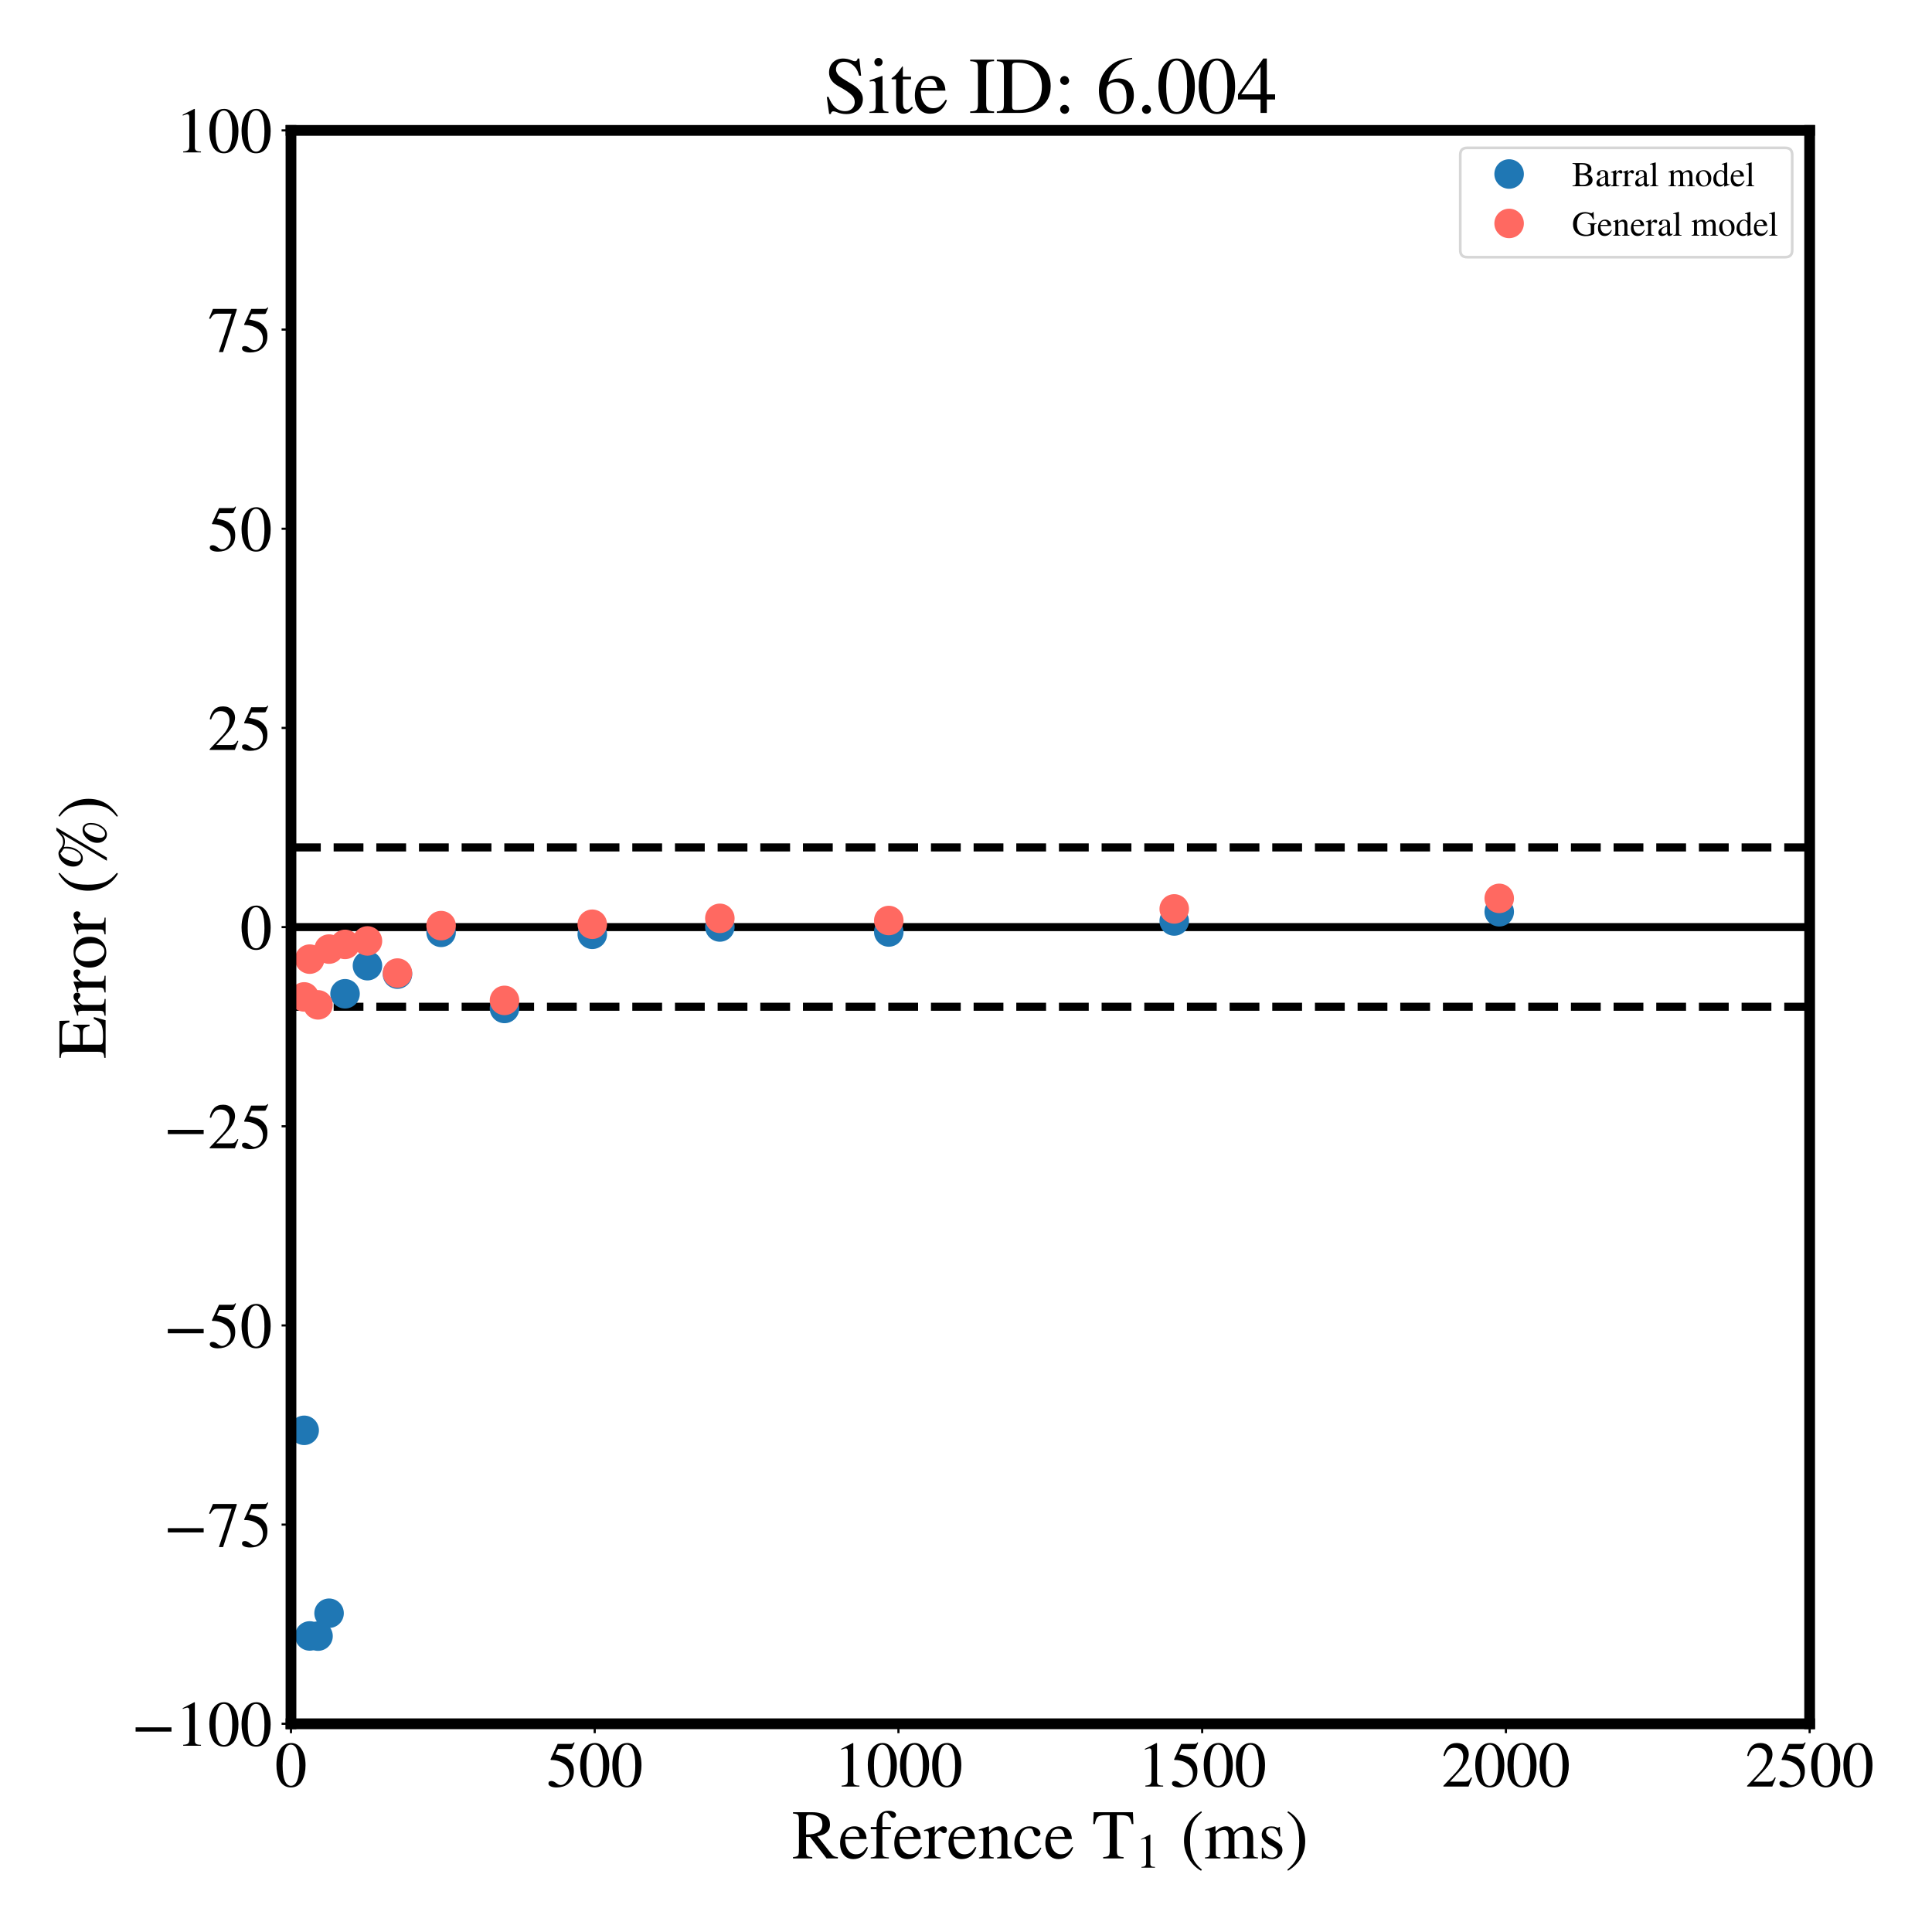 <?xml version="1.0" encoding="utf-8" standalone="no"?>
<!DOCTYPE svg PUBLIC "-//W3C//DTD SVG 1.1//EN"
  "http://www.w3.org/Graphics/SVG/1.1/DTD/svg11.dtd">
<!-- Created with matplotlib (https://matplotlib.org/) -->
<svg height="720pt" version="1.1" viewBox="0 0 720 720" width="720pt" xmlns="http://www.w3.org/2000/svg" xmlns:xlink="http://www.w3.org/1999/xlink">
 <defs>
  <style type="text/css">*{stroke-linecap:butt;stroke-linejoin:round;}</style>
 </defs>
 <g id="figure_1">
  <g id="patch_1">
   <path d="M 0 720 
L 720 720 
L 720 0 
L 0 0 
z
" style="fill:#ffffff;"/>
  </g>
  <g id="axes_1">
   <g id="patch_2">
    <path d="M 108.44 642.4 
L 674.4 642.4 
L 674.4 48.6 
L 108.44 48.6 
z
" style="fill:#ffffff;"/>
   </g>
   <g id="matplotlib.axis_1">
    <g id="xtick_1">
     <g id="line2d_1">
      <defs>
       <path d="M 0 0 
L 0 3.5 
" id="m16a979dbff" style="stroke:#000000;stroke-width:0.8;"/>
      </defs>
      <g>
       <use style="stroke:#000000;stroke-width:0.8;" x="108.44" xlink:href="#m16a979dbff" y="642.4"/>
      </g>
     </g>
     <g id="text_1">
      <!-- 0 -->
      <g transform="translate(102.44 665.791)scale(0.24 -0.24)">
       <defs>
        <path d="M 47.594 33 
Q 47.594 26.297 46.297 20.344 
Q 45 14.406 42.453 9.406 
Q 39.906 4.406 35.406 1.5 
Q 30.906 -1.406 25 -1.406 
Q 18.906 -1.406 14.297 1.688 
Q 9.703 4.797 7.203 10 
Q 4.703 15.203 3.547 21.094 
Q 2.406 27 2.406 33.594 
Q 2.406 42.906 4.703 50.344 
Q 7 57.797 12.344 62.688 
Q 17.703 67.594 25.406 67.594 
Q 35.203 67.594 41.391 58 
Q 47.594 48.406 47.594 33 
z
M 38 32.5 
Q 38 48.297 34.641 56.641 
Q 31.297 65 24.797 65 
Q 18.594 65 15.297 56.594 
Q 12 48.203 12 32.906 
Q 12 17.5 15.297 9.344 
Q 18.594 1.203 25 1.203 
Q 31.297 1.203 34.641 9.344 
Q 38 17.5 38 32.5 
z
" id="STIXGeneral-Regular-48"/>
       </defs>
       <use xlink:href="#STIXGeneral-Regular-48"/>
      </g>
     </g>
    </g>
    <g id="xtick_2">
     <g id="line2d_2">
      <g>
       <use style="stroke:#000000;stroke-width:0.8;" x="221.632" xlink:href="#m16a979dbff" y="642.4"/>
      </g>
     </g>
     <g id="text_2">
      <!-- 500 -->
      <g transform="translate(203.632 665.791)scale(0.24 -0.24)">
       <defs>
        <path d="M 43.797 68.094 
L 40.203 59.594 
Q 39.594 58.297 37.5 58.297 
L 18.094 58.297 
L 14.094 49.797 
Q 25.094 47.703 30 45.25 
Q 34.906 42.797 39.094 37 
Q 42.594 32.203 42.594 24.297 
Q 42.594 17.094 40.25 12.188 
Q 37.906 7.297 32.797 3.5 
Q 26 -1.406 15.797 -1.406 
Q 10.094 -1.406 6.594 0.297 
Q 3.094 2 3.094 4.797 
Q 3.094 8.594 7.594 8.594 
Q 11.203 8.594 15 5.5 
Q 18.906 2.297 22.094 2.297 
Q 27.297 2.297 31.438 7.5 
Q 35.594 12.703 35.594 19.203 
Q 35.594 28.797 28.906 34.203 
Q 20.203 41.203 7.594 41.203 
Q 6.406 41.203 6.406 42 
L 6.5 42.5 
L 17.406 66.203 
L 38.094 66.203 
Q 39.797 66.203 40.75 66.703 
Q 41.703 67.203 42.906 68.797 
z
" id="STIXGeneral-Regular-53"/>
       </defs>
       <use xlink:href="#STIXGeneral-Regular-53"/>
       <use x="50" xlink:href="#STIXGeneral-Regular-48"/>
       <use x="100" xlink:href="#STIXGeneral-Regular-48"/>
      </g>
     </g>
    </g>
    <g id="xtick_3">
     <g id="line2d_3">
      <g>
       <use style="stroke:#000000;stroke-width:0.8;" x="334.824" xlink:href="#m16a979dbff" y="642.4"/>
      </g>
     </g>
     <g id="text_3">
      <!-- 1000 -->
      <g transform="translate(310.824 665.791)scale(0.24 -0.24)">
       <defs>
        <path d="M 39.406 0 
L 11.797 0 
L 11.797 1.5 
Q 17.297 1.797 19.297 3.547 
Q 21.297 5.297 21.297 9.5 
L 21.297 54.406 
Q 21.297 59.297 18.297 59.297 
Q 16.906 59.297 13.797 58.094 
L 11.094 57.094 
L 11.094 58.5 
L 29 67.594 
L 29.906 67.297 
L 29.906 7.594 
Q 29.906 4.297 31.906 2.891 
Q 33.906 1.5 39.406 1.5 
z
" id="STIXGeneral-Regular-49"/>
       </defs>
       <use xlink:href="#STIXGeneral-Regular-49"/>
       <use x="50" xlink:href="#STIXGeneral-Regular-48"/>
       <use x="100" xlink:href="#STIXGeneral-Regular-48"/>
       <use x="150" xlink:href="#STIXGeneral-Regular-48"/>
      </g>
     </g>
    </g>
    <g id="xtick_4">
     <g id="line2d_4">
      <g>
       <use style="stroke:#000000;stroke-width:0.8;" x="448.016" xlink:href="#m16a979dbff" y="642.4"/>
      </g>
     </g>
     <g id="text_4">
      <!-- 1500 -->
      <g transform="translate(424.016 665.791)scale(0.24 -0.24)">
       <use xlink:href="#STIXGeneral-Regular-49"/>
       <use x="50" xlink:href="#STIXGeneral-Regular-53"/>
       <use x="100" xlink:href="#STIXGeneral-Regular-48"/>
       <use x="150" xlink:href="#STIXGeneral-Regular-48"/>
      </g>
     </g>
    </g>
    <g id="xtick_5">
     <g id="line2d_5">
      <g>
       <use style="stroke:#000000;stroke-width:0.8;" x="561.208" xlink:href="#m16a979dbff" y="642.4"/>
      </g>
     </g>
     <g id="text_5">
      <!-- 2000 -->
      <g transform="translate(537.208 665.791)scale(0.24 -0.24)">
       <defs>
        <path d="M 47.406 13.703 
L 42 0 
L 2.906 0 
L 2.906 1.203 
L 20.703 20.094 
Q 27.703 27.406 30.703 33.5 
Q 33.703 39.594 33.703 46.094 
Q 33.703 52.797 30 56.5 
Q 26.297 60.203 19.797 60.203 
Q 14.406 60.203 11.25 57.391 
Q 8.094 54.594 5.094 47.203 
L 3 47.703 
Q 4.703 57 9.844 62.297 
Q 15 67.594 23.797 67.594 
Q 32.094 67.594 37.188 62.594 
Q 42.297 57.594 42.297 50 
Q 42.297 38.703 29.5 25.203 
L 13 7.594 
L 36.406 7.594 
Q 39.703 7.594 41.641 8.891 
Q 43.594 10.203 46 14.297 
z
" id="STIXGeneral-Regular-50"/>
       </defs>
       <use xlink:href="#STIXGeneral-Regular-50"/>
       <use x="50" xlink:href="#STIXGeneral-Regular-48"/>
       <use x="100" xlink:href="#STIXGeneral-Regular-48"/>
       <use x="150" xlink:href="#STIXGeneral-Regular-48"/>
      </g>
     </g>
    </g>
    <g id="xtick_6">
     <g id="line2d_6">
      <g>
       <use style="stroke:#000000;stroke-width:0.8;" x="674.4" xlink:href="#m16a979dbff" y="642.4"/>
      </g>
     </g>
     <g id="text_6">
      <!-- 2500 -->
      <g transform="translate(650.4 665.791)scale(0.24 -0.24)">
       <use xlink:href="#STIXGeneral-Regular-50"/>
       <use x="50" xlink:href="#STIXGeneral-Regular-53"/>
       <use x="100" xlink:href="#STIXGeneral-Regular-48"/>
       <use x="150" xlink:href="#STIXGeneral-Regular-48"/>
      </g>
     </g>
    </g>
    <g id="text_7">
     <!-- Reference T$_1$ (ms) -->
     <g transform="translate(295.09 692.757)scale(0.26 -0.26)">
      <defs>
       <path d="M 66 0 
L 49.797 0 
L 26 30.797 
L 20.406 30.594 
L 20.406 11.203 
Q 20.406 5.5 21.953 3.891 
Q 23.5 2.297 29.297 1.906 
L 29.297 0 
L 1.703 0 
L 1.703 1.906 
Q 7.406 2.406 8.797 4.094 
Q 10.203 5.797 10.203 12.406 
L 10.203 55.094 
Q 10.203 60.703 8.797 62.297 
Q 7.406 63.906 1.703 64.297 
L 1.703 66.203 
L 28.906 66.203 
Q 42.594 66.203 49.797 60.297 
Q 54.703 56.297 54.703 48.297 
Q 54.703 34.703 36.594 31.906 
L 56.594 6.594 
Q 58.703 4 60.594 3.094 
Q 62.5 2.203 66 1.906 
z
M 20.406 58.297 
L 20.406 34.297 
Q 27.594 34.406 31.094 35.094 
Q 34.594 35.797 38.094 37.703 
Q 43.797 40.906 43.797 49.094 
Q 43.797 62.5 25.5 62.5 
Q 22.797 62.5 21.594 61.641 
Q 20.406 60.797 20.406 58.297 
z
" id="STIXGeneral-Regular-82"/>
       <path d="M 40.797 16.406 
L 42.406 15.703 
Q 36.406 -1 21.5 -1 
Q 12.703 -1 7.594 5.141 
Q 2.5 11.297 2.5 21.703 
Q 2.5 32.406 8.203 39.203 
Q 13.906 46 23.203 46 
Q 32.203 46 37.094 39.094 
Q 40 35.094 40.5 27.703 
L 9.703 27.703 
Q 10.094 21.406 10.938 18.094 
Q 11.797 14.797 14.297 11.406 
Q 18.5 5.906 25.406 5.906 
Q 30.297 5.906 33.641 8.297 
Q 37 10.703 40.797 16.406 
z
M 9.906 30.906 
L 30.297 30.906 
Q 29.406 37.203 27.344 39.797 
Q 25.297 42.406 20.5 42.406 
Q 16.297 42.406 13.5 39.453 
Q 10.703 36.5 9.906 30.906 
z
" id="STIXGeneral-Regular-101"/>
       <path d="M 2.094 45 
L 10.297 45 
Q 10.406 51 11.094 54.344 
Q 11.797 57.703 13.797 61.094 
Q 18 68.297 27.906 68.297 
Q 32.406 68.297 35.344 66.547 
Q 38.297 64.797 38.297 62.094 
Q 38.297 60.406 37.094 59.203 
Q 35.906 58 34.094 58 
Q 31.703 58 29.594 61.594 
Q 27.203 65.5 24.297 65.5 
Q 18.703 65.5 18.703 56.594 
L 18.703 45 
L 30.906 45 
L 30.906 41.797 
L 18.703 41.797 
L 18.703 10.406 
Q 18.703 4.797 20.297 3.25 
Q 21.906 1.703 28 1.5 
L 28 0 
L 2 0 
L 2 1.5 
Q 7.406 1.797 8.844 3.344 
Q 10.297 4.906 10.297 10.406 
L 10.297 41.797 
L 2.094 41.797 
z
" id="STIXGeneral-Regular-102"/>
       <path d="M 16 45.797 
L 16 36.594 
Q 19.797 42 22.344 44 
Q 24.906 46 28 46 
Q 30.594 46 32.047 44.594 
Q 33.5 43.203 33.5 40.703 
Q 33.5 38.594 32.453 37.391 
Q 31.406 36.203 29.594 36.203 
Q 27.703 36.203 25.594 38.203 
Q 24 39.703 23 39.703 
Q 20.906 39.703 18.453 36.797 
Q 16 33.906 16 31.5 
L 16 9 
Q 16 4.703 17.703 3.203 
Q 19.406 1.703 24.5 1.5 
L 24.5 0 
L 0.5 0 
L 0.5 1.5 
Q 5.297 2.406 6.438 3.5 
Q 7.594 4.594 7.594 8.406 
L 7.594 33.406 
Q 7.594 36.703 6.844 38.047 
Q 6.094 39.406 4.203 39.406 
Q 2.594 39.406 0.703 39 
L 0.703 40.594 
Q 7 42.594 15.5 46 
z
" id="STIXGeneral-Regular-114"/>
       <path d="M 48.5 0 
L 27.703 0 
L 27.797 1.5 
Q 31.5 1.797 32.75 3.641 
Q 34 5.5 34 10.5 
L 34 30.406 
Q 34 40.5 26.703 40.5 
Q 24.203 40.5 22 39.297 
Q 19.797 38.094 16.406 34.797 
L 16.406 7.203 
Q 16.406 4.203 17.75 3 
Q 19.094 1.797 22.906 1.5 
L 22.906 0 
L 1.797 0 
L 1.797 1.5 
Q 5.594 1.797 6.797 3.344 
Q 8 4.906 8 9.406 
L 8 33.703 
Q 8 37.406 7.297 38.797 
Q 6.594 40.203 4.5 40.203 
Q 2.5 40.203 1.594 39.797 
L 1.594 41.5 
Q 8.594 43.5 15.297 46 
L 16.094 45.703 
L 16.094 37.906 
L 16.203 37.906 
Q 23.297 46 30.594 46 
Q 36.297 46 39.344 42 
Q 42.406 38 42.406 30.594 
L 42.406 8.5 
Q 42.406 4.5 43.594 3.203 
Q 44.797 1.906 48.5 1.5 
z
" id="STIXGeneral-Regular-110"/>
       <path d="M 39.797 15.594 
L 41.203 14.703 
Q 36.906 6.297 33 3.203 
Q 27.906 -1 21.5 -1 
Q 13.203 -1 7.844 5.25 
Q 2.5 11.5 2.5 21.203 
Q 2.5 33.906 10.906 40.906 
Q 17.094 46 24.406 46 
Q 30.703 46 35.25 42.953 
Q 39.797 39.906 39.797 35.703 
Q 39.797 34 38.391 32.75 
Q 37 31.5 35.094 31.5 
Q 31.594 31.5 30.297 36.094 
L 29.703 38.297 
Q 28.906 41.094 27.703 42.094 
Q 26.5 43.094 23.797 43.094 
Q 17.703 43.094 13.953 38.297 
Q 10.203 33.5 10.203 25.703 
Q 10.203 17.094 14.5 11.641 
Q 18.797 6.203 25.703 6.203 
Q 30 6.203 33.094 8.25 
Q 36.203 10.297 39.797 15.594 
z
" id="STIXGeneral-Regular-99"/>
       <path id="STIXGeneral-Regular-32"/>
       <path d="M 59.297 49.203 
L 56.906 49.203 
Q 55.297 57.406 52.391 59.703 
Q 49.5 62 41.5 62 
L 35.594 62 
L 35.594 11.094 
Q 35.594 5.406 37.297 3.797 
Q 39 2.203 45.203 1.906 
L 45.203 0 
L 16 0 
L 16 1.906 
Q 22.297 2.297 23.844 4 
Q 25.406 5.703 25.406 12.297 
L 25.406 62 
L 19.406 62 
Q 11.297 62 8.438 59.641 
Q 5.594 57.297 4.094 49.203 
L 1.703 49.203 
L 2.406 66.203 
L 58.594 66.203 
z
" id="STIXGeneral-Regular-84"/>
       <path d="M 30.406 -16.094 
L 29.203 -17.703 
Q 17.594 -11.094 11.188 0.5 
Q 4.797 12.094 4.797 25.203 
Q 4.797 52.906 29.5 67.594 
L 30.406 66 
Q 20.203 57.297 16.797 48.844 
Q 13.406 40.406 13.406 25.5 
Q 13.406 10.703 16.906 1.5 
Q 20.406 -7.703 30.406 -16.094 
z
" id="STIXGeneral-Regular-40"/>
       <path d="M 77.5 0 
L 55.703 0 
L 55.703 1.5 
Q 59.906 1.906 61.047 3.25 
Q 62.203 4.594 62.203 9 
L 62.203 29.594 
Q 62.203 35.594 60.453 38.188 
Q 58.703 40.797 54.5 40.797 
Q 51 40.797 48.547 39.391 
Q 46.094 38 43.797 34.703 
L 43.797 9.5 
Q 43.797 4.703 45.25 3.141 
Q 46.703 1.594 51 1.5 
L 51 0 
L 28.594 0 
L 28.594 1.5 
Q 33 1.797 34.203 2.938 
Q 35.406 4.094 35.406 8.594 
L 35.406 29.703 
Q 35.406 40.797 28.906 40.797 
Q 26.094 40.797 22.938 39.547 
Q 19.797 38.297 18.297 36.5 
Q 17 35 17 34.797 
L 17 7 
Q 17 3.797 18.391 2.75 
Q 19.797 1.703 23.797 1.5 
L 23.797 0 
L 1.594 0 
L 1.594 1.5 
Q 5.797 1.594 7.188 3.047 
Q 8.594 4.5 8.594 8.797 
L 8.594 33.594 
Q 8.594 37.297 7.797 38.75 
Q 7 40.203 5.094 40.203 
Q 3.594 40.203 1.906 39.797 
L 1.906 41.5 
Q 8.703 43.406 15.797 46 
L 16.594 45.703 
L 16.594 38.297 
L 16.797 38.297 
Q 21.297 43 24.75 44.5 
Q 28.203 46 32.094 46 
Q 40 46 42.703 37.594 
Q 50.5 46 59 46 
Q 70.594 46 70.594 28 
L 70.594 7.703 
Q 70.594 4.406 71.594 3.156 
Q 72.594 1.906 74.906 1.703 
L 77.5 1.5 
z
" id="STIXGeneral-Regular-109"/>
       <path d="M 15.594 30.094 
L 26 23.797 
Q 31 20.797 32.891 18.188 
Q 34.797 15.594 34.797 11.5 
Q 34.797 6.5 30.641 2.75 
Q 26.5 -1 20.797 -1 
Q 16.094 -1 13.5 -0.094 
Q 10.797 0.797 8.906 0.797 
Q 7.203 0.797 6.5 -0.406 
L 5.203 -0.406 
L 5.203 15.297 
L 6.797 15.297 
Q 8.406 8 11.406 4.594 
Q 14.406 1.203 19.5 1.203 
Q 23.203 1.203 25.5 3.297 
Q 27.797 5.406 27.797 8.594 
Q 27.797 13.203 22.5 16.094 
L 17.094 19.094 
Q 5.094 25.797 5.094 33.594 
Q 5.094 39.406 8.844 42.656 
Q 12.594 45.906 18.906 45.906 
Q 23.297 45.906 25.594 44.797 
Q 27.406 44 28.406 44 
Q 29.094 44 30 45 
L 31.094 45 
L 31.594 31.406 
L 30.094 31.406 
Q 28.406 38.203 25.844 40.953 
Q 23.297 43.703 18.797 43.703 
Q 15.406 43.703 13.344 42 
Q 11.297 40.297 11.297 36.906 
Q 11.297 35.203 12.438 33.25 
Q 13.594 31.297 15.594 30.094 
z
" id="STIXGeneral-Regular-115"/>
       <path d="M 2.906 66 
L 4.094 67.594 
Q 15.5 60.797 22 49.188 
Q 28.5 37.594 28.5 24.703 
Q 28.5 -2.594 3.797 -17.703 
L 2.906 -16.094 
Q 13.203 -7.594 16.547 0.844 
Q 19.906 9.297 19.906 24.406 
Q 19.906 39.594 16.547 48.75 
Q 13.203 57.906 2.906 66 
z
" id="STIXGeneral-Regular-41"/>
      </defs>
      <use transform="translate(0 0.703)" xlink:href="#STIXGeneral-Regular-82"/>
      <use transform="translate(66.7 0.703)" xlink:href="#STIXGeneral-Regular-101"/>
      <use transform="translate(111.1 0.703)" xlink:href="#STIXGeneral-Regular-102"/>
      <use transform="translate(144.4 0.703)" xlink:href="#STIXGeneral-Regular-101"/>
      <use transform="translate(188.8 0.703)" xlink:href="#STIXGeneral-Regular-114"/>
      <use transform="translate(222.1 0.703)" xlink:href="#STIXGeneral-Regular-101"/>
      <use transform="translate(266.5 0.703)" xlink:href="#STIXGeneral-Regular-110"/>
      <use transform="translate(316.5 0.703)" xlink:href="#STIXGeneral-Regular-99"/>
      <use transform="translate(360.9 0.703)" xlink:href="#STIXGeneral-Regular-101"/>
      <use transform="translate(405.3 0.703)" xlink:href="#STIXGeneral-Regular-32"/>
      <use transform="translate(430.3 0.703)" xlink:href="#STIXGeneral-Regular-84"/>
      <use transform="translate(492.943 -12.525)scale(0.7)" xlink:href="#STIXGeneral-Regular-49"/>
      <use transform="translate(532.353 0.703)" xlink:href="#STIXGeneral-Regular-32"/>
      <use transform="translate(557.353 0.703)" xlink:href="#STIXGeneral-Regular-40"/>
      <use transform="translate(590.653 0.703)" xlink:href="#STIXGeneral-Regular-109"/>
      <use transform="translate(668.453 0.703)" xlink:href="#STIXGeneral-Regular-115"/>
      <use transform="translate(707.353 0.703)" xlink:href="#STIXGeneral-Regular-41"/>
     </g>
    </g>
   </g>
   <g id="matplotlib.axis_2">
    <g id="ytick_1">
     <g id="line2d_7">
      <defs>
       <path d="M 0 0 
L -3.5 0 
" id="ma1d7c5cde8" style="stroke:#000000;stroke-width:0.8;"/>
      </defs>
      <g>
       <use style="stroke:#000000;stroke-width:0.8;" x="108.44" xlink:href="#ma1d7c5cde8" y="642.4"/>
      </g>
     </g>
     <g id="text_8">
      <!-- −100 -->
      <g transform="translate(49 650.596)scale(0.24 -0.24)">
       <defs>
        <path d="M 62.094 22 
L 6.406 22 
L 6.406 28.594 
L 62.094 28.594 
z
" id="STIXGeneral-Regular-8722"/>
       </defs>
       <use xlink:href="#STIXGeneral-Regular-8722"/>
       <use x="68.5" xlink:href="#STIXGeneral-Regular-49"/>
       <use x="118.5" xlink:href="#STIXGeneral-Regular-48"/>
       <use x="168.5" xlink:href="#STIXGeneral-Regular-48"/>
      </g>
     </g>
    </g>
    <g id="ytick_2">
     <g id="line2d_8">
      <g>
       <use style="stroke:#000000;stroke-width:0.8;" x="108.44" xlink:href="#ma1d7c5cde8" y="568.175"/>
      </g>
     </g>
     <g id="text_9">
      <!-- −75 -->
      <g transform="translate(61 576.371)scale(0.24 -0.24)">
       <defs>
        <path d="M 44.906 64.594 
L 23.703 -0.797 
L 17.203 -0.797 
L 37 58.797 
L 15.5 58.797 
Q 11.203 58.797 9.094 57.297 
Q 7 55.797 3.797 50.594 
L 2 51.5 
L 8 66.203 
L 44.906 66.203 
z
" id="STIXGeneral-Regular-55"/>
       </defs>
       <use xlink:href="#STIXGeneral-Regular-8722"/>
       <use x="68.5" xlink:href="#STIXGeneral-Regular-55"/>
       <use x="118.5" xlink:href="#STIXGeneral-Regular-53"/>
      </g>
     </g>
    </g>
    <g id="ytick_3">
     <g id="line2d_9">
      <g>
       <use style="stroke:#000000;stroke-width:0.8;" x="108.44" xlink:href="#ma1d7c5cde8" y="493.95"/>
      </g>
     </g>
     <g id="text_10">
      <!-- −50 -->
      <g transform="translate(61 502.146)scale(0.24 -0.24)">
       <use xlink:href="#STIXGeneral-Regular-8722"/>
       <use x="68.5" xlink:href="#STIXGeneral-Regular-53"/>
       <use x="118.5" xlink:href="#STIXGeneral-Regular-48"/>
      </g>
     </g>
    </g>
    <g id="ytick_4">
     <g id="line2d_10">
      <g>
       <use style="stroke:#000000;stroke-width:0.8;" x="108.44" xlink:href="#ma1d7c5cde8" y="419.725"/>
      </g>
     </g>
     <g id="text_11">
      <!-- −25 -->
      <g transform="translate(61 427.921)scale(0.24 -0.24)">
       <use xlink:href="#STIXGeneral-Regular-8722"/>
       <use x="68.5" xlink:href="#STIXGeneral-Regular-50"/>
       <use x="118.5" xlink:href="#STIXGeneral-Regular-53"/>
      </g>
     </g>
    </g>
    <g id="ytick_5">
     <g id="line2d_11">
      <g>
       <use style="stroke:#000000;stroke-width:0.8;" x="108.44" xlink:href="#ma1d7c5cde8" y="345.5"/>
      </g>
     </g>
     <g id="text_12">
      <!-- 0 -->
      <g transform="translate(89.44 353.696)scale(0.24 -0.24)">
       <use xlink:href="#STIXGeneral-Regular-48"/>
      </g>
     </g>
    </g>
    <g id="ytick_6">
     <g id="line2d_12">
      <g>
       <use style="stroke:#000000;stroke-width:0.8;" x="108.44" xlink:href="#ma1d7c5cde8" y="271.275"/>
      </g>
     </g>
     <g id="text_13">
      <!-- 25 -->
      <g transform="translate(77.44 279.471)scale(0.24 -0.24)">
       <use xlink:href="#STIXGeneral-Regular-50"/>
       <use x="50" xlink:href="#STIXGeneral-Regular-53"/>
      </g>
     </g>
    </g>
    <g id="ytick_7">
     <g id="line2d_13">
      <g>
       <use style="stroke:#000000;stroke-width:0.8;" x="108.44" xlink:href="#ma1d7c5cde8" y="197.05"/>
      </g>
     </g>
     <g id="text_14">
      <!-- 50 -->
      <g transform="translate(77.44 205.246)scale(0.24 -0.24)">
       <use xlink:href="#STIXGeneral-Regular-53"/>
       <use x="50" xlink:href="#STIXGeneral-Regular-48"/>
      </g>
     </g>
    </g>
    <g id="ytick_8">
     <g id="line2d_14">
      <g>
       <use style="stroke:#000000;stroke-width:0.8;" x="108.44" xlink:href="#ma1d7c5cde8" y="122.825"/>
      </g>
     </g>
     <g id="text_15">
      <!-- 75 -->
      <g transform="translate(77.44 131.021)scale(0.24 -0.24)">
       <use xlink:href="#STIXGeneral-Regular-55"/>
       <use x="50" xlink:href="#STIXGeneral-Regular-53"/>
      </g>
     </g>
    </g>
    <g id="ytick_9">
     <g id="line2d_15">
      <g>
       <use style="stroke:#000000;stroke-width:0.8;" x="108.44" xlink:href="#ma1d7c5cde8" y="48.6"/>
      </g>
     </g>
     <g id="text_16">
      <!-- 100 -->
      <g transform="translate(65.44 56.796)scale(0.24 -0.24)">
       <use xlink:href="#STIXGeneral-Regular-49"/>
       <use x="50" xlink:href="#STIXGeneral-Regular-48"/>
       <use x="100" xlink:href="#STIXGeneral-Regular-48"/>
      </g>
     </g>
    </g>
    <g id="text_17">
     <!-- Error (%) -->
     <g transform="translate(39.357 394.547)rotate(-90)scale(0.26 -0.26)">
      <defs>
       <path d="M 59.703 16.906 
L 55.094 0 
L 1.203 0 
L 1.203 1.906 
Q 6.906 2.297 8.406 3.938 
Q 9.906 5.594 9.906 11.406 
L 9.906 55 
Q 9.906 60.594 8.344 62.297 
Q 6.797 64 1.203 64.297 
L 1.203 66.203 
L 54.203 66.203 
L 54.594 51.906 
L 52.094 51.906 
Q 51 58.594 48.203 60.5 
Q 45.406 62.406 36.703 62.406 
L 23.594 62.406 
Q 21.406 62.406 20.75 61.75 
Q 20.094 61.094 20.094 58.797 
L 20.094 36.797 
L 35.203 36.797 
Q 41.5 36.797 43.547 38.594 
Q 45.594 40.406 46.5 46.406 
L 48.797 46.406 
L 48.797 23 
L 46.5 23 
Q 45.594 29.297 43.594 31 
Q 41.594 32.703 35.203 32.703 
L 20.094 32.703 
L 20.094 8.406 
Q 20.094 5.406 22.188 4.547 
Q 24.297 3.703 30.203 3.703 
L 33.797 3.703 
Q 44.5 3.703 49 6.297 
Q 53.5 8.906 56.906 16.906 
z
" id="STIXGeneral-Regular-69"/>
       <path d="M 47 23.094 
Q 47 12.594 40.75 5.797 
Q 34.5 -1 24.5 -1 
Q 15.297 -1 9.094 5.75 
Q 2.906 12.5 2.906 22.797 
Q 2.906 33.203 9.094 39.594 
Q 15.297 46 25.406 46 
Q 34.703 46 40.844 39.641 
Q 47 33.297 47 23.094 
z
M 38 20.406 
Q 38 31.797 33 38.203 
Q 29 43.203 23.5 43.203 
Q 18.297 43.203 15.094 38.953 
Q 11.906 34.703 11.906 27.297 
Q 11.906 14.5 17.203 6.797 
Q 20.594 1.797 26.203 1.797 
Q 31.703 1.797 34.844 6.75 
Q 38 11.703 38 20.406 
z
" id="STIXGeneral-Regular-111"/>
       <path d="M 68.594 21.297 
Q 68.594 12.203 63.594 5.141 
Q 58.594 -1.906 52.203 -1.906 
Q 47.094 -1.906 43.594 2.094 
Q 40.094 6.094 40.094 11.906 
Q 40.094 19.906 45.938 26.453 
Q 51.797 33 59 33 
Q 63.594 33 66.094 29.953 
Q 68.594 26.906 68.594 21.297 
z
M 66.297 21.5 
Q 66.297 25.406 64.547 27.797 
Q 62.797 30.203 60 30.203 
Q 57.094 30.203 55.094 27.906 
Q 51.797 24.406 49.547 18.547 
Q 47.297 12.703 47.297 7.594 
Q 47.297 4.703 48.891 2.75 
Q 50.5 0.797 52.906 0.797 
Q 58.094 0.797 62.188 7.141 
Q 66.297 13.5 66.297 21.5 
z
M 62.094 70.594 
L 19.094 -1.797 
L 14.406 -1.797 
L 53.797 64 
Q 51 60.797 48.344 59.547 
Q 45.703 58.297 41.703 58.297 
Q 38.203 58.297 34.094 59.703 
Q 34.5 57.406 34.5 55.297 
Q 34.5 50.094 32.297 44.891 
Q 30.094 39.703 26.5 36.297 
Q 22.703 32.594 17.906 32.594 
Q 12.906 32.594 9.5 36.547 
Q 6.094 40.5 6.094 46.297 
Q 6.094 54.797 11.891 61.188 
Q 17.703 67.594 25.406 67.594 
Q 28 67.594 31.406 64.797 
Q 36.094 60.906 41 60.906 
Q 45.594 60.906 48.188 62.406 
Q 50.797 63.906 57.703 70.594 
z
M 32.094 56.906 
Q 32.094 59.094 31.641 59.891 
Q 31.203 60.703 29.594 61.5 
Q 27.297 62.594 25.203 64.906 
Q 22.094 63.406 20.797 62.25 
Q 19.5 61.094 18 58.594 
Q 13.203 51 13.203 42.297 
Q 13.203 39.203 14.75 37.25 
Q 16.297 35.297 18.906 35.297 
Q 24.203 35.297 28.141 41.797 
Q 32.094 48.297 32.094 56.906 
z
" id="STIXGeneral-Regular-37"/>
      </defs>
      <use xlink:href="#STIXGeneral-Regular-69"/>
      <use x="61.1" xlink:href="#STIXGeneral-Regular-114"/>
      <use x="94.4" xlink:href="#STIXGeneral-Regular-114"/>
      <use x="127.7" xlink:href="#STIXGeneral-Regular-111"/>
      <use x="177.7" xlink:href="#STIXGeneral-Regular-114"/>
      <use x="211" xlink:href="#STIXGeneral-Regular-32"/>
      <use x="236" xlink:href="#STIXGeneral-Regular-40"/>
      <use x="269.3" xlink:href="#STIXGeneral-Regular-37"/>
      <use x="344" xlink:href="#STIXGeneral-Regular-41"/>
     </g>
    </g>
   </g>
   <g id="line2d_16">
    <path clip-path="url(#pd294ac9362)" d="M 108.44 345.5 
L 674.4 345.5 
" style="fill:none;stroke:#000000;stroke-linecap:square;stroke-width:3;"/>
   </g>
   <g id="line2d_17">
    <path clip-path="url(#pd294ac9362)" d="M 108.44 375.19 
L 674.4 375.19 
" style="fill:none;stroke:#000000;stroke-dasharray:11.1,4.8;stroke-dashoffset:0;stroke-width:3;"/>
   </g>
   <g id="line2d_18">
    <path clip-path="url(#pd294ac9362)" d="M 108.44 315.81 
L 674.4 315.81 
" style="fill:none;stroke:#000000;stroke-dasharray:11.1,4.8;stroke-dashoffset:0;stroke-width:3;"/>
   </g>
   <g id="line2d_19">
    <defs>
     <path d="M 0 5 
C 1.326 5 2.598 4.473 3.536 3.536 
C 4.473 2.598 5 1.326 5 0 
C 5 -1.326 4.473 -2.598 3.536 -3.536 
C 2.598 -4.473 1.326 -5 0 -5 
C -1.326 -5 -2.598 -4.473 -3.536 -3.536 
C -4.473 -2.598 -5 -1.326 -5 0 
C -5 1.326 -4.473 2.598 -3.536 3.536 
C -2.598 4.473 -1.326 5 0 5 
z
" id="m2797fe5a7b" style="stroke:#1f77b4;"/>
    </defs>
    <g clip-path="url(#pd294ac9362)">
     <use style="fill:#1f77b4;stroke:#1f77b4;" x="558.718" xlink:href="#m2797fe5a7b" y="339.79"/>
     <use style="fill:#1f77b4;stroke:#1f77b4;" x="437.602" xlink:href="#m2797fe5a7b" y="343.223"/>
     <use style="fill:#1f77b4;stroke:#1f77b4;" x="331.224" xlink:href="#m2797fe5a7b" y="347.325"/>
     <use style="fill:#1f77b4;stroke:#1f77b4;" x="268.267" xlink:href="#m2797fe5a7b" y="345.458"/>
     <use style="fill:#1f77b4;stroke:#1f77b4;" x="220.726" xlink:href="#m2797fe5a7b" y="348.194"/>
     <use style="fill:#1f77b4;stroke:#1f77b4;" x="188.014" xlink:href="#m2797fe5a7b" y="375.823"/>
     <use style="fill:#1f77b4;stroke:#1f77b4;" x="164.386" xlink:href="#m2797fe5a7b" y="347.458"/>
     <use style="fill:#1f77b4;stroke:#1f77b4;" x="148.125" xlink:href="#m2797fe5a7b" y="363.029"/>
     <use style="fill:#1f77b4;stroke:#1f77b4;" x="136.942" xlink:href="#m2797fe5a7b" y="359.885"/>
     <use style="fill:#1f77b4;stroke:#1f77b4;" x="128.588" xlink:href="#m2797fe5a7b" y="370.353"/>
     <use style="fill:#1f77b4;stroke:#1f77b4;" x="122.634" xlink:href="#m2797fe5a7b" y="601.203"/>
     <use style="fill:#1f77b4;stroke:#1f77b4;" x="118.521" xlink:href="#m2797fe5a7b" y="609.73"/>
     <use style="fill:#1f77b4;stroke:#1f77b4;" x="115.422" xlink:href="#m2797fe5a7b" y="609.668"/>
     <use style="fill:#1f77b4;stroke:#1f77b4;" x="113.357" xlink:href="#m2797fe5a7b" y="533.04"/>
    </g>
   </g>
   <g id="line2d_20">
    <defs>
     <path d="M 0 5 
C 1.326 5 2.598 4.473 3.536 3.536 
C 4.473 2.598 5 1.326 5 0 
C 5 -1.326 4.473 -2.598 3.536 -3.536 
C 2.598 -4.473 1.326 -5 0 -5 
C -1.326 -5 -2.598 -4.473 -3.536 -3.536 
C -4.473 -2.598 -5 -1.326 -5 0 
C -5 1.326 -4.473 2.598 -3.536 3.536 
C -2.598 4.473 -1.326 5 0 5 
z
" id="m901bfe938c" style="stroke:#ff6961;"/>
    </defs>
    <g clip-path="url(#pd294ac9362)">
     <use style="fill:#ff6961;stroke:#ff6961;" x="558.718" xlink:href="#m901bfe938c" y="334.799"/>
     <use style="fill:#ff6961;stroke:#ff6961;" x="437.602" xlink:href="#m901bfe938c" y="338.723"/>
     <use style="fill:#ff6961;stroke:#ff6961;" x="331.224" xlink:href="#m901bfe938c" y="343.049"/>
     <use style="fill:#ff6961;stroke:#ff6961;" x="268.267" xlink:href="#m901bfe938c" y="342.241"/>
     <use style="fill:#ff6961;stroke:#ff6961;" x="220.726" xlink:href="#m901bfe938c" y="344.438"/>
     <use style="fill:#ff6961;stroke:#ff6961;" x="188.014" xlink:href="#m901bfe938c" y="372.819"/>
     <use style="fill:#ff6961;stroke:#ff6961;" x="164.386" xlink:href="#m901bfe938c" y="344.957"/>
     <use style="fill:#ff6961;stroke:#ff6961;" x="148.125" xlink:href="#m901bfe938c" y="362.632"/>
     <use style="fill:#ff6961;stroke:#ff6961;" x="136.942" xlink:href="#m901bfe938c" y="350.658"/>
     <use style="fill:#ff6961;stroke:#ff6961;" x="128.588" xlink:href="#m901bfe938c" y="351.947"/>
     <use style="fill:#ff6961;stroke:#ff6961;" x="122.634" xlink:href="#m901bfe938c" y="353.697"/>
     <use style="fill:#ff6961;stroke:#ff6961;" x="118.521" xlink:href="#m901bfe938c" y="374.483"/>
     <use style="fill:#ff6961;stroke:#ff6961;" x="115.422" xlink:href="#m901bfe938c" y="357.441"/>
     <use style="fill:#ff6961;stroke:#ff6961;" x="113.357" xlink:href="#m901bfe938c" y="371.521"/>
    </g>
   </g>
   <g id="patch_3">
    <path d="M 108.44 642.4 
L 108.44 48.6 
" style="fill:none;stroke:#000000;stroke-linecap:square;stroke-linejoin:miter;stroke-width:4;"/>
   </g>
   <g id="patch_4">
    <path d="M 674.4 642.4 
L 674.4 48.6 
" style="fill:none;stroke:#000000;stroke-linecap:square;stroke-linejoin:miter;stroke-width:4;"/>
   </g>
   <g id="patch_5">
    <path d="M 108.44 642.4 
L 674.4 642.4 
" style="fill:none;stroke:#000000;stroke-linecap:square;stroke-linejoin:miter;stroke-width:4;"/>
   </g>
   <g id="patch_6">
    <path d="M 108.44 48.6 
L 674.4 48.6 
" style="fill:none;stroke:#000000;stroke-linecap:square;stroke-linejoin:miter;stroke-width:4;"/>
   </g>
   <g id="text_18">
    <!-- Site ID: 6.004 -->
    <g transform="translate(306.836 42.089)scale(0.3 -0.3)">
     <defs>
      <path d="M 46.906 46.297 
L 44.406 46.297 
Q 42.703 52.5 40.297 55.703 
Q 34.203 63.5 25.797 63.5 
Q 21.203 63.5 18.453 60.844 
Q 15.703 58.203 15.703 54 
Q 15.703 52 16.703 50.094 
Q 17.703 48.203 18.844 46.844 
Q 20 45.5 22.891 43.5 
Q 25.797 41.5 27.594 40.453 
Q 29.406 39.406 33.594 36.906 
Q 41.703 32.203 45.391 27.547 
Q 49.094 22.906 49.094 17.297 
Q 49.094 9 43.297 3.797 
Q 37.5 -1.406 28.703 -1.406 
Q 22.203 -1.406 16.906 0.906 
Q 14.297 2 12.203 2 
Q 11 2 10.203 1.094 
Q 9.406 0.203 9.406 -1.297 
L 7.203 -1.297 
L 4.297 19.906 
L 6.5 19.906 
Q 13.203 2.203 27.094 2.203 
Q 32.406 2.203 35.703 5.344 
Q 39 8.5 39 13.406 
Q 39 18.094 36.094 21.297 
Q 31.297 26.5 19.297 32.906 
Q 7.094 39.406 7.094 50.094 
Q 7.094 58.094 12 62.844 
Q 16.906 67.594 24.5 67.594 
Q 29.797 67.594 35 65.406 
Q 37.703 64.203 39.406 64.203 
Q 42 64.203 42.594 67.594 
L 44.703 67.594 
z
" id="STIXGeneral-Regular-83"/>
      <path d="M 18 63.203 
Q 18 61 16.5 59.547 
Q 15 58.094 12.797 58.094 
Q 10.703 58.094 9.25 59.547 
Q 7.797 61 7.797 63.203 
Q 7.797 65.297 9.297 66.797 
Q 10.797 68.297 12.906 68.297 
Q 15.094 68.297 16.547 66.797 
Q 18 65.297 18 63.203 
z
M 25.297 0 
L 1.594 0 
L 1.594 1.5 
Q 6.797 1.797 8.141 3.297 
Q 9.5 4.797 9.5 10.406 
L 9.5 33.094 
Q 9.5 36.594 8.797 38 
Q 8.094 39.406 6.203 39.406 
Q 3.797 39.406 2 38.906 
L 2 40.5 
L 17.5 46 
L 17.906 45.594 
L 17.906 10.5 
Q 17.906 4.906 19.156 3.406 
Q 20.406 1.906 25.297 1.5 
z
" id="STIXGeneral-Regular-105"/>
      <path d="M 26.594 7.703 
L 27.906 6.594 
Q 23.094 -1 15.797 -1 
Q 7 -1 7 11.703 
L 7 41.797 
L 1.703 41.797 
Q 1.297 42.094 1.297 42.5 
Q 1.297 43.297 3 44.406 
Q 6.797 46.594 12.703 55.094 
Q 12.906 55.406 13.656 56.344 
Q 14.406 57.297 14.703 57.906 
Q 15.406 57.906 15.406 56.594 
L 15.406 45 
L 25.5 45 
L 25.5 41.797 
L 15.406 41.797 
L 15.406 13.203 
Q 15.406 8.406 16.594 6.297 
Q 17.797 4.203 20.594 4.203 
Q 23.594 4.203 26.594 7.703 
z
" id="STIXGeneral-Regular-116"/>
      <path d="M 31.5 0 
L 1.797 0 
L 1.797 1.906 
Q 8.094 2.094 9.797 3.75 
Q 11.5 5.406 11.5 11.203 
L 11.5 55.094 
Q 11.5 60.906 9.891 62.406 
Q 8.297 63.906 1.797 64.297 
L 1.797 66.203 
L 31.5 66.203 
L 31.5 64.297 
Q 25.203 64 23.453 62.391 
Q 21.703 60.797 21.703 55.094 
L 21.703 11.203 
Q 21.703 5.594 23.5 3.844 
Q 25.297 2.094 31.5 1.906 
z
" id="STIXGeneral-Regular-73"/>
      <path d="M 1.594 66.203 
L 28.594 66.203 
Q 48.094 66.203 58.594 57.094 
Q 68.5 48.594 68.5 33.406 
Q 68.5 15.094 54.906 6.406 
Q 45 0 29.703 0 
L 1.594 0 
L 1.594 1.906 
Q 7.406 2.297 8.906 3.938 
Q 10.406 5.594 10.406 11.5 
L 10.406 55 
Q 10.406 60.797 8.906 62.344 
Q 7.406 63.906 1.594 64.297 
z
M 20.594 58.297 
L 20.594 8.406 
Q 20.594 5.703 21.547 4.703 
Q 22.5 3.703 25.406 3.703 
Q 33.203 3.703 38 4.797 
Q 42.797 5.906 47.203 8.906 
Q 57.594 15.906 57.594 32.797 
Q 57.594 47.297 48.094 55.594 
Q 43.797 59.406 38.688 60.953 
Q 33.594 62.5 25.906 62.5 
Q 23 62.5 21.797 61.594 
Q 20.594 60.703 20.594 58.297 
z
" id="STIXGeneral-Regular-68"/>
      <path d="M 15.906 45.906 
Q 19.203 42.594 19.203 40.297 
Q 19.203 38 17.594 36.391 
Q 16 34.797 13.703 34.797 
Q 11.406 34.797 9.75 36.438 
Q 8.094 38.094 8.094 40.297 
Q 8.094 42.703 9.688 44.297 
Q 11.297 45.906 13.703 45.906 
Q 15.906 45.906 19.203 42.594 
z
M 19.203 4.406 
Q 19.203 2.203 17.594 0.547 
Q 16 -1.094 13.703 -1.094 
Q 11.406 -1.094 9.75 0.547 
Q 8.094 2.203 8.094 4.406 
Q 8.094 6.797 9.688 8.391 
Q 11.297 10 13.703 10 
Q 15.906 10 17.547 8.344 
Q 19.203 6.703 19.203 4.406 
z
" id="STIXGeneral-Regular-58"/>
      <path d="M 44.594 68.406 
L 44.797 66.797 
Q 33 64.906 25.094 57.25 
Q 17.203 49.594 15.203 38.297 
Q 21 42.797 27.906 42.797 
Q 36.703 42.797 41.75 37.188 
Q 46.797 31.594 46.797 21.906 
Q 46.797 12.094 41.703 5.906 
Q 35.797 -1.406 25.797 -1.406 
Q 13.594 -1.406 8.094 8.703 
Q 3.406 17.297 3.406 27.906 
Q 3.406 44.297 14.297 55.5 
Q 20.5 61.906 27.047 64.547 
Q 33.594 67.203 44.594 68.406 
z
M 37.797 18.797 
Q 37.797 38.203 24.297 38.203 
Q 19.297 38.203 16 35.547 
Q 12.703 32.906 12.703 26.594 
Q 12.703 14.906 16.344 8.156 
Q 20 1.406 26.906 1.406 
Q 32.203 1.406 35 6.156 
Q 37.797 10.906 37.797 18.797 
z
" id="STIXGeneral-Regular-54"/>
      <path d="M 18.094 4.297 
Q 18.094 2.094 16.438 0.5 
Q 14.797 -1.094 12.5 -1.094 
Q 10.203 -1.094 8.594 0.5 
Q 7 2.094 7 4.391 
Q 7 6.703 8.641 8.344 
Q 10.297 10 12.594 10 
Q 14.797 10 16.438 8.297 
Q 18.094 6.594 18.094 4.297 
z
" id="STIXGeneral-Regular-46"/>
      <path d="M 47.297 16.703 
L 37 16.703 
L 37 0 
L 29.203 0 
L 29.203 16.703 
L 1.203 16.703 
L 1.203 23.094 
L 32.594 67.594 
L 37 67.594 
L 37 23.094 
L 47.297 23.094 
z
M 29.203 23.094 
L 29.203 57.406 
L 5.203 23.094 
z
" id="STIXGeneral-Regular-52"/>
     </defs>
     <use xlink:href="#STIXGeneral-Regular-83"/>
     <use x="55.6" xlink:href="#STIXGeneral-Regular-105"/>
     <use x="83.4" xlink:href="#STIXGeneral-Regular-116"/>
     <use x="111.2" xlink:href="#STIXGeneral-Regular-101"/>
     <use x="155.6" xlink:href="#STIXGeneral-Regular-32"/>
     <use x="180.6" xlink:href="#STIXGeneral-Regular-73"/>
     <use x="213.9" xlink:href="#STIXGeneral-Regular-68"/>
     <use x="286.1" xlink:href="#STIXGeneral-Regular-58"/>
     <use x="313.9" xlink:href="#STIXGeneral-Regular-32"/>
     <use x="338.9" xlink:href="#STIXGeneral-Regular-54"/>
     <use x="388.9" xlink:href="#STIXGeneral-Regular-46"/>
     <use x="413.9" xlink:href="#STIXGeneral-Regular-48"/>
     <use x="463.9" xlink:href="#STIXGeneral-Regular-48"/>
     <use x="513.9" xlink:href="#STIXGeneral-Regular-52"/>
    </g>
   </g>
   <g id="legend_1">
    <g id="patch_7">
     <path d="M 546.803 95.843 
L 665.3 95.843 
Q 667.9 95.843 667.9 93.243 
L 667.9 57.7 
Q 667.9 55.1 665.3 55.1 
L 546.803 55.1 
Q 544.203 55.1 544.203 57.7 
L 544.203 93.243 
Q 544.203 95.843 546.803 95.843 
z
" style="fill:#ffffff;opacity:0.8;stroke:#cccccc;stroke-linejoin:miter;"/>
    </g>
    <g id="line2d_21"/>
    <g id="line2d_22">
     <g>
      <use style="fill:#1f77b4;stroke:#1f77b4;" x="562.403" xlink:href="#m2797fe5a7b" y="64.85"/>
     </g>
    </g>
    <g id="text_19">
     <!-- Barral model -->
     <g transform="translate(585.803 69.4)scale(0.13 -0.13)">
      <defs>
       <path d="M 42.203 34.906 
L 42.203 34.797 
Q 49.703 33.594 54.406 29.297 
Q 59.297 24.906 59.297 17.797 
Q 59.297 9.5 52.797 4.75 
Q 46.297 0 35.406 0 
L 1.703 0 
L 1.703 1.906 
Q 7.594 2.094 9.438 3.844 
Q 11.297 5.594 11.297 11.297 
L 11.297 55 
Q 11.297 60.797 9.594 62.344 
Q 7.906 63.906 1.703 64.297 
L 1.703 66.203 
L 29.703 66.203 
Q 42.594 66.203 49.25 61.844 
Q 55.906 57.5 55.906 49.5 
Q 55.906 42.703 51.797 39.094 
Q 48.906 36.594 42.203 34.906 
z
M 21.5 36.594 
L 30.703 36.594 
Q 45.703 36.594 45.703 49 
Q 45.703 55.406 41.25 58.953 
Q 36.797 62.5 28 62.5 
L 23.906 62.5 
Q 21.5 62.5 21.5 59.297 
z
M 21.5 32.594 
L 21.5 8.203 
Q 21.5 5.703 22.844 4.703 
Q 24.203 3.703 27.703 3.703 
Q 34.5 3.703 37.703 4.453 
Q 40.906 5.203 44 8 
Q 47.797 11.297 47.797 17.906 
Q 47.797 25.5 43.094 28.594 
Q 42 29.406 40.891 29.953 
Q 39.797 30.5 38.938 30.844 
Q 38.094 31.203 36.688 31.5 
Q 35.297 31.797 34.547 31.938 
Q 33.797 32.094 31.891 32.188 
Q 30 32.297 29.094 32.344 
Q 28.203 32.406 25.547 32.5 
Q 22.906 32.594 21.5 32.594 
z
" id="STIXGeneral-Regular-66"/>
       <path d="M 44.203 6.594 
L 44.203 3.797 
Q 40.406 -1 35.203 -1 
Q 29.5 -1 28.797 6.297 
L 28.703 6.297 
Q 22.297 -1 14.203 -1 
Q 9.5 -1 6.594 1.75 
Q 3.703 4.5 3.703 9.406 
Q 3.703 16.406 10.703 21.094 
Q 15.5 24.297 28.703 29.203 
L 28.703 34.594 
Q 28.703 39.094 26.547 41.344 
Q 24.406 43.594 20.906 43.594 
Q 17.906 43.594 15.906 42.141 
Q 13.906 40.703 13.906 38.703 
Q 13.906 37.797 14.203 36.688 
Q 14.5 35.594 14.5 34.5 
Q 14.5 33 13.141 31.703 
Q 11.797 30.406 9.906 30.406 
Q 8.203 30.406 6.891 31.703 
Q 5.594 33 5.594 35 
Q 5.594 39.797 10.703 43 
Q 15.406 46 22.203 46 
Q 30.297 46 34 41.5 
Q 35.797 39.406 36.297 37.25 
Q 36.797 35.094 36.797 30.406 
L 36.797 11.297 
Q 36.797 4.703 39.906 4.703 
Q 41.906 4.703 44.203 6.594 
z
M 28.703 12.703 
L 28.703 26.797 
Q 19.5 23.594 15.906 20.203 
Q 12.5 17.094 12.5 12.5 
Q 12.5 8.703 14.391 6.75 
Q 16.297 4.797 19.406 4.797 
Q 22.703 4.797 25.203 6.406 
Q 27.297 7.906 28 9.203 
Q 28.703 10.5 28.703 12.703 
z
" id="STIXGeneral-Regular-97"/>
       <path d="M 25.703 0 
L 2.094 0 
L 2.094 1.5 
Q 6.797 1.906 8.297 3.453 
Q 9.797 5 9.797 9.203 
L 9.797 56.094 
Q 9.797 59.703 8.891 61.094 
Q 8 62.5 5.594 62.5 
Q 3.5 62.5 1.906 62.297 
L 1.906 63.906 
Q 11.406 66.203 17.703 68.297 
L 18.203 67.906 
L 18.203 8.703 
Q 18.203 4.5 19.594 3.141 
Q 21 1.797 25.703 1.5 
z
" id="STIXGeneral-Regular-108"/>
       <path d="M 49.094 4.203 
L 34.406 -1 
L 34 -0.703 
L 34 5.703 
Q 29.203 -1 21.203 -1 
Q 12.906 -1 7.797 4.953 
Q 2.703 10.906 2.703 20.5 
Q 2.703 31.094 8.797 38.547 
Q 14.906 46 23.5 46 
Q 28.906 46 34 41.703 
L 34 57.297 
Q 34 60.406 33.094 61.406 
Q 32.203 62.406 29.406 62.406 
Q 28 62.406 27.203 62.297 
L 27.203 63.906 
Q 36.297 66.297 41.906 68.297 
L 42.406 68.094 
L 42.406 11.406 
Q 42.406 7.906 43.25 6.797 
Q 44.094 5.703 46.797 5.703 
Q 47.406 5.703 49.094 5.797 
z
M 34 10.203 
L 34 33.203 
Q 34 37.203 30.953 40.203 
Q 27.906 43.203 23.797 43.203 
Q 18.094 43.203 14.688 38.094 
Q 11.297 33 11.297 24.5 
Q 11.297 15.297 15.047 9.75 
Q 18.797 4.203 25.094 4.203 
Q 29.797 4.203 32.5 7.406 
Q 34 9.094 34 10.203 
z
" id="STIXGeneral-Regular-100"/>
      </defs>
      <use xlink:href="#STIXGeneral-Regular-66"/>
      <use x="66.7" xlink:href="#STIXGeneral-Regular-97"/>
      <use x="111.1" xlink:href="#STIXGeneral-Regular-114"/>
      <use x="144.4" xlink:href="#STIXGeneral-Regular-114"/>
      <use x="177.7" xlink:href="#STIXGeneral-Regular-97"/>
      <use x="222.1" xlink:href="#STIXGeneral-Regular-108"/>
      <use x="249.9" xlink:href="#STIXGeneral-Regular-32"/>
      <use x="274.9" xlink:href="#STIXGeneral-Regular-109"/>
      <use x="352.7" xlink:href="#STIXGeneral-Regular-111"/>
      <use x="402.7" xlink:href="#STIXGeneral-Regular-100"/>
      <use x="452.7" xlink:href="#STIXGeneral-Regular-101"/>
      <use x="497.1" xlink:href="#STIXGeneral-Regular-108"/>
     </g>
    </g>
    <g id="line2d_23"/>
    <g id="line2d_24">
     <g>
      <use style="fill:#ff6961;stroke:#ff6961;" x="562.403" xlink:href="#m901bfe938c" y="83.271"/>
     </g>
    </g>
    <g id="text_20">
     <!-- General model -->
     <g transform="translate(585.803 87.821)scale(0.13 -0.13)">
      <defs>
       <path d="M 70.906 35.406 
L 70.906 33.594 
Q 66.5 33.203 65.203 31.797 
Q 63.906 30.406 63.906 25.594 
L 63.906 5.594 
Q 55.297 -1.406 38.5 -1.406 
Q 30.703 -1.406 23.547 1.391 
Q 16.406 4.203 11.5 9.297 
Q 3.203 18 3.203 32.703 
Q 3.203 49.297 13.906 59 
Q 23.297 67.594 37.797 67.594 
Q 44.203 67.594 51.094 65.297 
Q 53.797 64.297 55.5 64.297 
Q 57.094 64.297 58.297 65.25 
Q 59.5 66.203 60 67.594 
L 62.203 67.594 
L 63 46.5 
L 60.703 46.5 
Q 57.5 54.297 53.594 58.094 
Q 47.797 63.594 39 63.594 
Q 29 63.594 22.297 56.703 
Q 14.594 49 14.594 32.406 
Q 14.594 18.594 21.797 10.594 
Q 29 2.594 40.906 2.594 
Q 46.594 2.594 50.391 4.391 
Q 54.203 6.203 54.203 8.703 
L 54.203 24.406 
Q 54.203 30.203 52.75 31.641 
Q 51.297 33.094 45.297 33.594 
L 45.297 35.406 
z
" id="STIXGeneral-Regular-71"/>
      </defs>
      <use xlink:href="#STIXGeneral-Regular-71"/>
      <use x="72.2" xlink:href="#STIXGeneral-Regular-101"/>
      <use x="116.6" xlink:href="#STIXGeneral-Regular-110"/>
      <use x="166.6" xlink:href="#STIXGeneral-Regular-101"/>
      <use x="211" xlink:href="#STIXGeneral-Regular-114"/>
      <use x="244.3" xlink:href="#STIXGeneral-Regular-97"/>
      <use x="288.7" xlink:href="#STIXGeneral-Regular-108"/>
      <use x="316.5" xlink:href="#STIXGeneral-Regular-32"/>
      <use x="341.5" xlink:href="#STIXGeneral-Regular-109"/>
      <use x="419.3" xlink:href="#STIXGeneral-Regular-111"/>
      <use x="469.3" xlink:href="#STIXGeneral-Regular-100"/>
      <use x="519.3" xlink:href="#STIXGeneral-Regular-101"/>
      <use x="563.7" xlink:href="#STIXGeneral-Regular-108"/>
     </g>
    </g>
   </g>
  </g>
 </g>
 <defs>
  <clipPath id="pd294ac9362">
   <rect height="593.8" width="565.96" x="108.44" y="48.6"/>
  </clipPath>
 </defs>
</svg>
